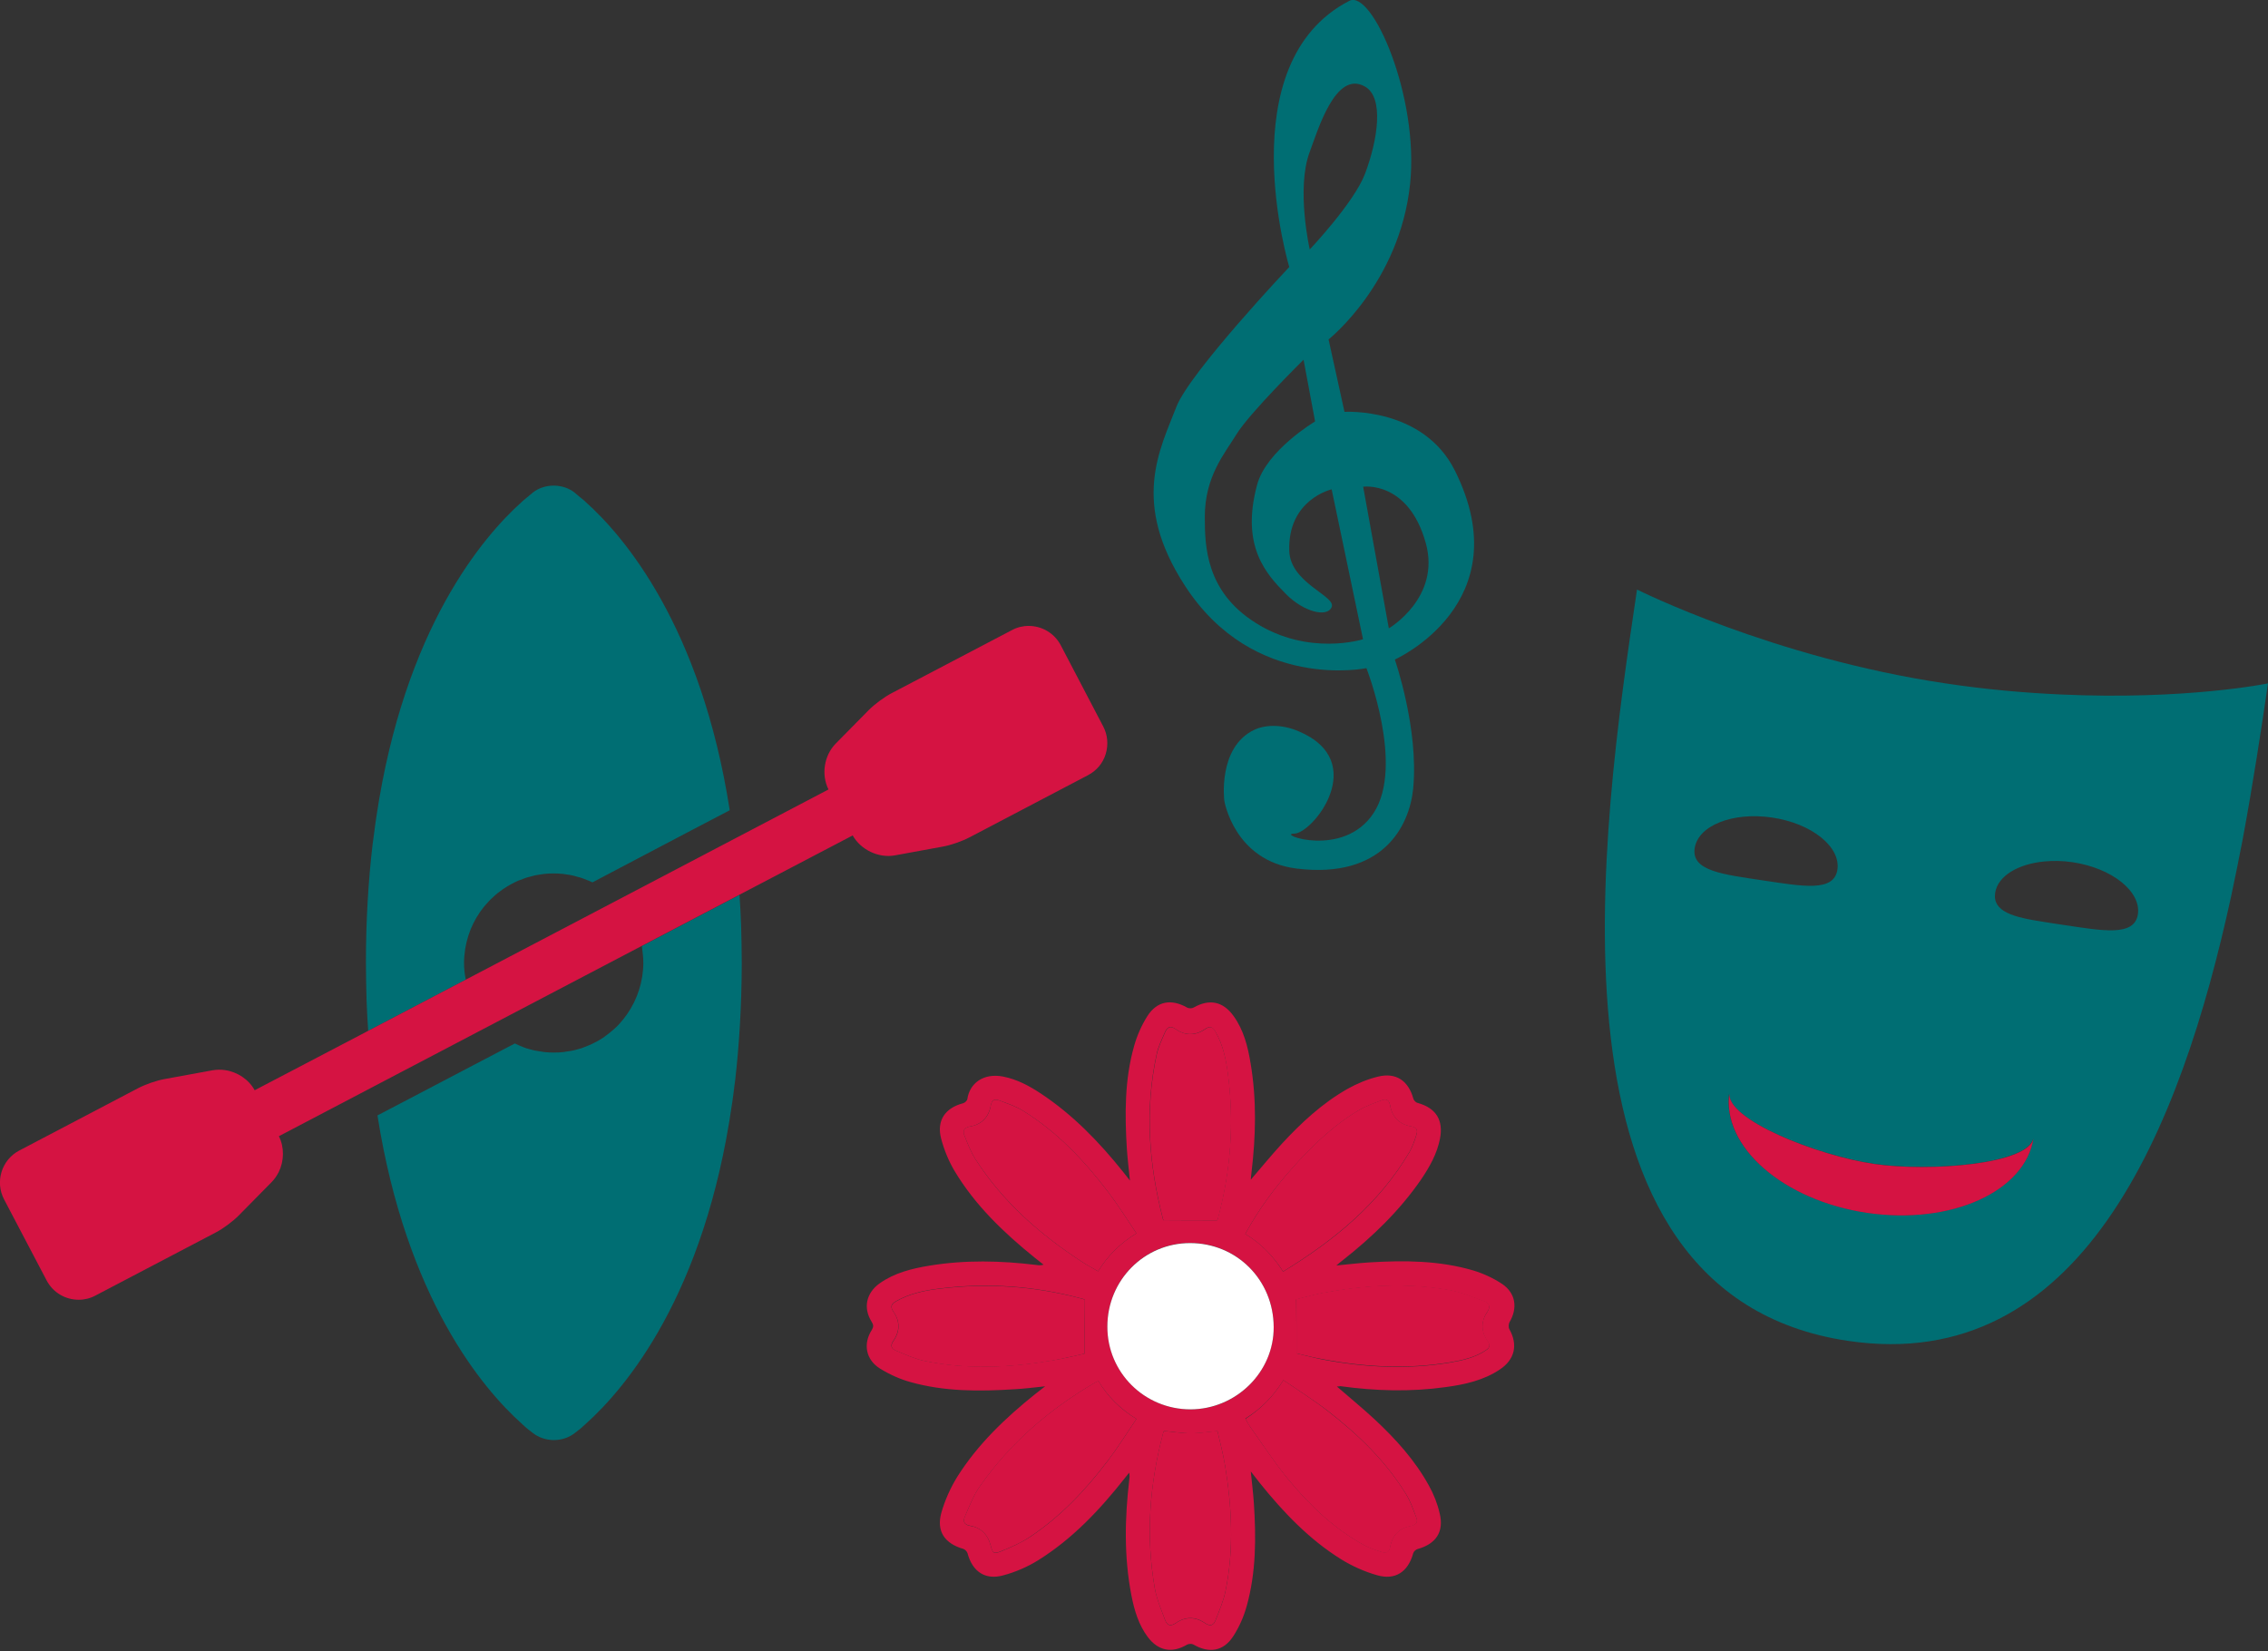 <?xml version="1.0" encoding="utf-8"?>
<!-- Generator: Adobe Illustrator 25.2.3, SVG Export Plug-In . SVG Version: 6.00 Build 0)  -->
<svg version="1.1" id="Layer_1" xmlns="http://www.w3.org/2000/svg" xmlns:xlink="http://www.w3.org/1999/xlink" x="0px" y="0px"
	 viewBox="0 0 139.64 101.68" style="enable-background:new 0 0 139.64 101.68;" xml:space="preserve">
<rect x="0" y="0" width="139.64" height="101.68" fill="#333333" stroke="none"/>
<style type="text/css">
	.st0{fill:#006E73;}
	.st1{fill:#D51342;}
	.st2{fill:none;}
	.st3{fill:#FFFFFF;}
</style>
<g>
	<g>
		<path class="st0" d="M28.57,59.29c0-0.29,0.03-0.57,0.07-0.85c0.18-1.13,0.69-2.14,1.44-2.93c0.05-0.05,0.1-0.11,0.16-0.16
			c0.09-0.09,0.18-0.17,0.27-0.25c0.04-0.04,0.08-0.07,0.12-0.1c0.1-0.08,0.21-0.16,0.32-0.24c0.04-0.03,0.07-0.05,0.11-0.07
			c0.12-0.08,0.23-0.15,0.36-0.22c0.04-0.02,0.08-0.04,0.11-0.06c0.12-0.06,0.25-0.13,0.37-0.18c0.05-0.02,0.09-0.04,0.14-0.05
			c0.12-0.05,0.25-0.1,0.37-0.14c0.06-0.02,0.13-0.04,0.19-0.05c0.11-0.03,0.23-0.06,0.34-0.09c0.1-0.02,0.19-0.03,0.29-0.05
			c0.09-0.01,0.18-0.03,0.27-0.04c0.19-0.02,0.38-0.03,0.58-0.03c0,0,0,0,0,0h0c0.2,0,0.39,0.01,0.58,0.03
			c0.09,0.01,0.18,0.03,0.27,0.04c0.1,0.01,0.19,0.03,0.29,0.05c0.12,0.02,0.23,0.06,0.34,0.09c0.06,0.02,0.13,0.03,0.19,0.05
			c0.13,0.04,0.25,0.09,0.37,0.14c0.05,0.02,0.09,0.03,0.14,0.05c0.07,0.03,0.14,0.07,0.22,0.1l2.6-1.37l3.46-1.82l2.39-1.25
			C43.16,38.53,38.4,33,36.05,30.9c-0.01-0.01-0.02-0.02-0.03-0.03c-0.07-0.06-0.13-0.12-0.2-0.17c-0.03-0.03-0.07-0.06-0.1-0.08
			c-0.04-0.04-0.08-0.07-0.12-0.1c-0.07-0.06-0.14-0.12-0.2-0.17c0,0,0,0-0.01-0.01c0,0,0,0,0,0c0,0,0,0,0,0
			c-0.36-0.29-0.82-0.43-1.27-0.44c-0.01,0-0.02,0-0.03,0s-0.02,0-0.03,0c-0.45,0.01-0.91,0.15-1.27,0.44c0,0,0,0,0,0c0,0,0,0,0,0
			c0,0,0,0-0.01,0.01c-0.06,0.05-0.13,0.11-0.2,0.17c-0.04,0.03-0.08,0.07-0.12,0.1c-0.03,0.03-0.07,0.05-0.1,0.08
			c-0.06,0.05-0.13,0.11-0.2,0.17c-0.01,0.01-0.02,0.02-0.03,0.03c-2.38,2.13-7.23,7.77-8.96,19.41c-0.02,0.16-0.05,0.33-0.07,0.49
			c-0.03,0.25-0.07,0.5-0.1,0.76c-0.02,0.15-0.04,0.29-0.06,0.44l0,0c-0.26,2.22-0.41,4.64-0.41,7.28c0,0.8,0.02,1.57,0.04,2.33
			c0.02,0.64,0.06,1.25,0.1,1.86l6.01-3.15C28.61,59.99,28.57,59.64,28.57,59.29z"/>
		<path class="st0" d="M39.61,59.29c0,0.29-0.03,0.57-0.07,0.85c-0.18,1.12-0.69,2.13-1.43,2.93c-0.06,0.06-0.11,0.12-0.17,0.17
			c-0.08,0.08-0.17,0.16-0.26,0.23c-0.05,0.04-0.1,0.08-0.14,0.12c-0.1,0.08-0.2,0.15-0.3,0.23c-0.04,0.03-0.09,0.06-0.13,0.09
			c-0.11,0.07-0.22,0.14-0.33,0.2c-0.05,0.03-0.09,0.05-0.14,0.07c-0.11,0.06-0.23,0.12-0.35,0.17c-0.06,0.02-0.11,0.04-0.17,0.07
			c-0.11,0.04-0.23,0.09-0.34,0.13c-0.07,0.02-0.15,0.04-0.22,0.06c-0.1,0.03-0.21,0.06-0.32,0.08c-0.1,0.02-0.21,0.04-0.31,0.05
			c-0.08,0.01-0.16,0.03-0.25,0.04c-0.19,0.02-0.39,0.03-0.58,0.03c-0.2,0-0.39-0.01-0.58-0.03c-0.08-0.01-0.16-0.03-0.25-0.04
			c-0.1-0.02-0.21-0.03-0.31-0.05c-0.11-0.02-0.21-0.05-0.32-0.08c-0.07-0.02-0.15-0.04-0.22-0.06c-0.12-0.04-0.23-0.08-0.34-0.13
			c-0.06-0.02-0.11-0.04-0.17-0.07c-0.07-0.03-0.14-0.07-0.21-0.1l-2.6,1.36l-3.47,1.82l-2.39,1.25c1.78,11.3,6.5,16.84,8.86,18.96
			c0.04,0.03,0.07,0.06,0.11,0.1c0.04,0.04,0.08,0.07,0.12,0.11c0.08,0.07,0.15,0.13,0.22,0.19c0,0,0,0,0.01,0
			c0.08,0.07,0.17,0.14,0.24,0.19c0.37,0.29,0.84,0.44,1.3,0.44h0c0,0,0,0,0,0c0.47,0,0.93-0.15,1.3-0.44
			c0.07-0.06,0.15-0.12,0.24-0.19c0,0,0,0,0.01,0c0.07-0.06,0.14-0.12,0.22-0.19c0.04-0.03,0.08-0.07,0.12-0.11
			c0.04-0.03,0.07-0.06,0.11-0.1c2.41-2.17,7.28-7.88,8.97-19.67c0.01-0.04,0.01-0.08,0.02-0.13c0.05-0.33,0.09-0.67,0.13-1
			c0.01-0.09,0.02-0.18,0.04-0.28l0,0c0.25-2.19,0.4-4.56,0.41-7.15l0,0c0-0.02,0-0.04,0-0.06c0-0.02,0-0.04,0-0.06h0
			c0-0.76-0.02-1.61-0.04-2.33c-0.02-0.64-0.06-1.25-0.1-1.86l-6.01,3.15C39.56,58.59,39.61,58.93,39.61,59.29z"/>
		<path class="st1" d="M67.92,44.72l-2.61-4.99c-0.39-0.74-1.15-1.19-1.98-1.19c-0.36,0-0.72,0.09-1.03,0.26l-7.4,3.88
			c-0.46,0.24-1.05,0.68-1.41,1.04l-2.03,2.06c-0.72,0.73-0.91,1.91-0.45,2.83L28.68,60.32l-6.01,3.15l-0.13,0.07l-6.86,3.59
			c-0.36-0.66-1.06-1.13-1.83-1.24c-0.25-0.04-0.51-0.03-0.76,0.01l-2.95,0.54c-0.51,0.09-1.19,0.33-1.65,0.57l-7.3,3.83
			c-1.09,0.57-1.51,1.92-0.94,3.01l2.62,4.99c0.39,0.74,1.14,1.19,1.98,1.19c0.36,0,0.72-0.09,1.03-0.26l7.4-3.88
			c0.46-0.24,1.04-0.67,1.41-1.04l2.03-2.06c0.18-0.18,0.32-0.39,0.44-0.62c0.34-0.69,0.35-1.54,0.01-2.21L39.5,58.25l6.01-3.15
			l6.99-3.66c0.49,0.88,1.59,1.41,2.59,1.23l2.95-0.54c0.51-0.09,1.19-0.33,1.65-0.57l7.3-3.83c0.53-0.28,0.92-0.74,1.09-1.31
			C68.25,45.85,68.2,45.25,67.92,44.72z"/>
	</g>
	<g>
		<path class="st2" d="M108.53,54.2c2.44,0.36,4.38,0.74,4.59-0.67c0.21-1.4-1.58-2.84-4.02-3.2c-2.42-0.36-4.56,0.5-4.77,1.89
			C104.13,53.64,106.11,53.84,108.53,54.2z"/>
		<path class="st2" d="M127.61,53.09c-0.59-0.09-1.18-0.1-1.71-0.05c-1.65,0.15-2.91,0.89-3.06,1.94c-0.17,1.16,1.14,1.5,2.97,1.78
			c0.39,0.06,0.79,0.12,1.23,0.19c2.42,0.36,4.38,0.74,4.59-0.67C131.84,54.89,130.04,53.45,127.61,53.09z"/>
		<path class="st0" d="M126.84,42.76c-2.16-0.1-4.53-0.3-7.05-0.68c-10.64-1.58-19-5.78-19-5.78c-2.19,14.75-6.45,43.37,12.98,46.26
			c7.17,1.07,12.27-2.17,15.96-7.41c3.78-5.36,6.09-12.83,7.64-19.96c0.25-1.18,0.49-2.35,0.71-3.5c0.65-3.5,1.15-6.81,1.56-9.61
			C139.64,42.08,134.58,43.12,126.84,42.76z M104.34,52.23c0.21-1.4,2.34-2.25,4.77-1.89c2.44,0.36,4.22,1.8,4.02,3.2
			c-0.21,1.41-2.15,1.03-4.59,0.67C106.11,53.84,104.13,53.64,104.34,52.23z M106.47,67.26c-0.25,1.66,5.39,3.88,8.92,4.4
			c3.34,0.5,9.57,0.04,9.81-1.62c-0.49,3.32-5.08,5.39-10.26,4.62C109.77,73.9,105.98,70.58,106.47,67.26z M127.04,56.95
			c-0.44-0.07-0.84-0.12-1.23-0.19c-1.83-0.28-3.14-0.62-2.97-1.78c0.16-1.05,1.42-1.79,3.06-1.94c0.53-0.05,1.12-0.04,1.71,0.05
			c2.42,0.36,4.22,1.8,4.02,3.2C131.42,57.69,129.46,57.31,127.04,56.95z"/>
		<g>
			<path class="st1" d="M125.21,70.05c-0.25,1.66-6.47,2.11-9.81,1.62c-3.53-0.52-9.17-2.75-8.92-4.4
				c-0.49,3.32,3.29,6.64,8.47,7.41C120.13,75.44,124.71,73.37,125.21,70.05z"/>
			<path class="st2" d="M125.21,70.05L125.21,70.05 M125.21,70.05c-0.49,3.32-5.08,5.39-10.26,4.62c-5.18-0.77-8.97-4.09-8.47-7.41
				c-0.25,1.66,5.39,3.88,8.92,4.4C118.73,72.16,124.96,71.7,125.21,70.05 M125.35,69.1L125.35,69.1c-0.51-0.08-0.98,0.26-1.09,0.75
				c-0.6,0.77-5.34,1.37-8.73,0.87c-3.74-0.56-7.8-2.51-8.11-3.36c0.05-0.5-0.31-0.96-0.81-1.04c-0.52-0.08-1.01,0.28-1.09,0.81
				c-0.58,3.9,3.5,7.63,9.28,8.49c5.74,0.85,10.69-1.49,11.33-5.34c0.01-0.03,0.01-0.06,0.02-0.09
				C126.24,69.67,125.88,69.18,125.35,69.1L125.35,69.1z M125.07,71L125.07,71L125.07,71L125.07,71z"/>
		</g>
	</g>
	<path class="st0" d="M84.13,41.14c0,0,2.35,5.99,0.45,8.91c-1.85,2.85-6.04,1.28-4.9,1.28c1.14,0,4.69-4.44,0.28-6.3
		c-1.09-0.47-2.11-0.39-2.74-0.09c-2.26,1.08-1.84,4.36-1.84,4.36s0.6,3.7,4.45,4.18c5.29,0.65,6.95-2.59,7.18-4.93
		c0.35-3.7-1.13-7.94-1.13-7.94s7.77-3.46,3.7-11.63c-1.96-3.93-6.8-3.62-6.8-3.62l-0.98-4.46c0,0,4.38-3.47,5.02-9.58
		c0.56-5.35-2.33-11.99-3.74-11.27c-7.47,3.85-3.7,16.39-3.7,16.39s-6.14,6.5-6.95,8.61c-1.02,2.64-2.81,5.89,0.53,11.02
		C77.19,42.6,84.13,41.14,84.13,41.14z M87.78,33.42c0.95,3.38-2.27,5.27-2.27,5.27l-1.58-8.72C83.92,29.97,86.7,29.57,87.78,33.42z
		 M80.64,9.35c0.49-1.29,1.58-5.06,3.4-4.02c1.19,0.67,0.79,3.29,0,5.38c-0.68,1.78-3.4,4.65-3.4,4.65S79.79,11.61,80.64,9.35z
		 M76.11,26.77c0.8-1.32,4.15-4.62,4.15-4.62l0.71,3.8c0,0-3,1.78-3.57,3.9c-1.02,3.79,0.56,5.5,1.79,6.74
		c1.06,1.07,2.52,1.46,2.8,0.79c0.29-0.68-2.54-1.47-2.61-3.45c-0.11-3.18,2.61-3.8,2.61-3.8l1.93,9.23c0,0-3.35,1.07-6.63-1.02
		c-3.05-1.93-3.11-4.71-3.11-6.52C74.18,29.34,75.4,27.93,76.11,26.77z"/>
	<g>
		<path class="st1" d="M82.31,85.37c0.8,0.7,1.58,1.33,2.31,2.01c1.3,1.21,2.49,2.52,3.35,4.08c0.3,0.53,0.53,1.12,0.67,1.72
			c0.28,1.14-0.23,1.89-1.36,2.2c-0.11,0.03-0.24,0.15-0.27,0.26c-0.31,1.14-1.1,1.68-2.23,1.35c-0.77-0.22-1.53-0.56-2.21-0.98
			c-1.97-1.23-3.55-2.89-5-4.69c-0.17-0.21-0.33-0.42-0.56-0.72c0.07,0.72,0.15,1.33,0.19,1.95c0.14,2.13,0.14,4.26-0.44,6.34
			c-0.18,0.65-0.46,1.29-0.83,1.86c-0.6,0.93-1.49,1.07-2.45,0.51c-0.1-0.06-0.29-0.05-0.4,0.01c-0.91,0.54-1.76,0.39-2.41-0.47
			c-0.57-0.76-0.83-1.65-1.01-2.57c-0.46-2.37-0.41-4.75-0.13-7.13c0.02-0.13,0.03-0.25-0.01-0.42c-0.08,0.1-0.16,0.2-0.24,0.3
			c-1.54,1.96-3.23,3.76-5.36,5.09c-0.66,0.41-1.4,0.73-2.15,0.93c-1.12,0.31-1.9-0.24-2.2-1.36c-0.03-0.11-0.16-0.24-0.26-0.27
			c-1.15-0.33-1.67-1.09-1.35-2.23c0.22-0.77,0.56-1.53,0.98-2.21c1.26-2,2.95-3.61,4.78-5.08c0.18-0.14,0.36-0.28,0.63-0.49
			c-0.69,0.07-1.28,0.15-1.88,0.18c-2.16,0.14-4.31,0.15-6.41-0.44c-0.66-0.18-1.31-0.48-1.89-0.84c-0.86-0.54-1.04-1.51-0.5-2.36
			c0.12-0.2,0.12-0.32,0-0.51c-0.54-0.85-0.34-1.78,0.49-2.37c0.92-0.65,1.98-0.91,3.07-1.09c2.19-0.36,4.39-0.31,6.59-0.04
			c0.13,0.02,0.27,0.03,0.43-0.02c-0.18-0.14-0.36-0.28-0.53-0.42c-1.92-1.55-3.69-3.24-4.96-5.37c-0.36-0.61-0.64-1.3-0.82-1.99
			c-0.28-1.11,0.26-1.87,1.36-2.16c0.11-0.03,0.25-0.16,0.26-0.26c0.14-0.96,0.98-1.62,2.21-1.38c0.85,0.17,1.6,0.57,2.31,1.04
			c1.98,1.31,3.6,2.99,5.08,4.84c0.12,0.15,0.23,0.3,0.41,0.52c-0.07-0.72-0.15-1.34-0.19-1.96c-0.13-2.12-0.14-4.24,0.44-6.3
			c0.18-0.65,0.46-1.29,0.82-1.86c0.6-0.94,1.48-1.08,2.45-0.53c0.1,0.06,0.3,0.06,0.4,0c0.96-0.55,1.81-0.39,2.46,0.52
			c0.63,0.87,0.88,1.89,1.05,2.92c0.38,2.25,0.32,4.5,0.05,6.75c-0.01,0.12-0.03,0.24-0.04,0.41c0.66-0.77,1.26-1.5,1.9-2.2
			c1.2-1.3,2.5-2.51,4.05-3.39c0.59-0.33,1.23-0.6,1.89-0.76c1.11-0.27,1.87,0.26,2.17,1.36c0.03,0.11,0.16,0.24,0.26,0.26
			c1.13,0.31,1.6,1.05,1.38,2.2c-0.18,0.93-0.64,1.74-1.16,2.51c-1.33,1.93-3,3.54-4.83,4.98c-0.11,0.08-0.21,0.17-0.39,0.32
			c0.74-0.07,1.39-0.15,2.03-0.19c2.16-0.13,4.31-0.12,6.41,0.5c0.62,0.19,1.23,0.47,1.77,0.83c0.84,0.57,0.96,1.49,0.45,2.35
			c-0.06,0.11-0.07,0.32-0.01,0.43c0.54,0.96,0.34,1.87-0.58,2.48c-1.01,0.68-2.17,0.93-3.35,1.09c-2.16,0.3-4.32,0.24-6.48-0.06
			C82.46,85.37,82.41,85.37,82.31,85.37z M73.3,86.78c2.82,0,5.13-2.3,5.12-5.08c-0.02-2.9-2.29-5.17-5.15-5.17
			c-2.82,0-5.08,2.29-5.09,5.14C68.18,84.5,70.47,86.78,73.3,86.78z M69.97,87.37c-1.01-0.63-1.77-1.39-2.34-2.33
			c-0.07,0.03-0.12,0.05-0.16,0.07c-2.84,1.64-5.27,3.74-7.16,6.44c-0.38,0.55-0.63,1.2-0.9,1.83c-0.14,0.31-0.05,0.51,0.35,0.58
			c0.66,0.11,1.06,0.54,1.23,1.19c0.13,0.48,0.18,0.56,0.65,0.37c0.63-0.25,1.26-0.54,1.82-0.91c1.86-1.25,3.38-2.86,4.73-4.64
			C68.82,89.14,69.37,88.26,69.97,87.37z M71.67,88.11c-0.02,0.04-0.04,0.07-0.05,0.11c-0.84,3.16-1.09,6.35-0.52,9.58
			c0.12,0.67,0.4,1.32,0.64,1.97c0.12,0.31,0.32,0.4,0.66,0.17c0.57-0.4,1.2-0.4,1.78,0c0.34,0.23,0.54,0.14,0.66-0.17
			c0.23-0.58,0.48-1.17,0.61-1.78c0.53-2.57,0.4-5.16-0.02-7.73c-0.12-0.73-0.31-1.45-0.47-2.14c-0.6,0.05-1.12,0.14-1.65,0.14
			C72.78,88.25,72.24,88.16,71.67,88.11z M69.97,75.94c-0.59-0.87-1.12-1.73-1.73-2.53c-1.49-1.96-3.17-3.74-5.29-5.04
			c-0.44-0.27-0.96-0.44-1.45-0.62c-0.28-0.11-0.44,0-0.5,0.33c-0.13,0.71-0.57,1.16-1.27,1.28c-0.38,0.07-0.46,0.27-0.35,0.56
			c0.2,0.5,0.39,1.01,0.68,1.46c1.67,2.61,3.95,4.61,6.52,6.29c0.33,0.22,0.68,0.4,1.03,0.61C68.21,77.31,68.96,76.56,69.97,75.94z
			 M76.67,75.98c0.98,0.58,1.72,1.36,2.33,2.32c3.14-1.91,5.9-4.17,7.78-7.36c0.19-0.33,0.32-0.7,0.43-1.07
			c0.09-0.27,0.02-0.45-0.32-0.51c-0.72-0.12-1.18-0.57-1.3-1.29c-0.06-0.34-0.24-0.42-0.51-0.32c-0.48,0.18-0.97,0.35-1.41,0.61
			c-1.54,0.91-2.81,2.13-4,3.45C78.53,73.07,77.51,74.43,76.67,75.98z M74.94,75.14c0.01-0.02,0.04-0.1,0.06-0.18
			c0.78-2.93,0.99-5.89,0.59-8.9c-0.12-0.88-0.3-1.76-0.76-2.54c-0.16-0.27-0.32-0.38-0.64-0.16c-0.58,0.41-1.22,0.42-1.81,0
			c-0.32-0.23-0.51-0.12-0.64,0.16c-0.2,0.46-0.43,0.92-0.53,1.4c-0.74,3.41-0.48,6.79,0.39,10.14c0.01,0.06,0.06,0.11,0.04,0.07
			C72.78,75.14,73.82,75.14,74.94,75.14z M79.02,84.98c-0.63,1.01-1.38,1.77-2.34,2.36c0.09,0.17,0.16,0.32,0.25,0.45
			c0.79,1.11,1.54,2.26,2.4,3.31c1.32,1.59,2.81,3.02,4.65,4.03c0.35,0.19,0.73,0.31,1.11,0.43c0.28,0.09,0.44,0,0.5-0.33
			c0.13-0.71,0.57-1.15,1.27-1.28c0.36-0.06,0.44-0.25,0.33-0.54c-0.18-0.48-0.35-0.98-0.62-1.41c-1.25-2.04-2.95-3.68-4.82-5.13
			C80.89,86.21,79.95,85.62,79.02,84.98z M66.78,83.35c0-1.17,0-2.24,0-3.34c-0.04-0.01-0.14-0.05-0.24-0.07
			c-2.89-0.77-5.81-0.97-8.78-0.59c-0.9,0.11-1.78,0.31-2.58,0.76c-0.28,0.16-0.41,0.32-0.17,0.66c0.4,0.57,0.4,1.2,0,1.77
			c-0.21,0.3-0.15,0.49,0.13,0.61c0.58,0.24,1.16,0.51,1.77,0.64c2.61,0.54,5.23,0.42,7.84-0.02
			C65.46,83.66,66.16,83.48,66.78,83.35z M79.82,83.33c0.49,0.11,1.05,0.27,1.61,0.38c2.6,0.49,5.22,0.63,7.84,0.19
			c0.77-0.13,1.54-0.3,2.21-0.75c0.23-0.15,0.3-0.3,0.11-0.56c-0.4-0.57-0.43-1.2-0.04-1.77c0.24-0.36,0.14-0.57-0.18-0.69
			c-0.71-0.26-1.42-0.56-2.15-0.69c-2.62-0.46-5.24-0.3-7.84,0.19c-0.56,0.11-1.11,0.27-1.57,0.38
			C79.82,81.13,79.82,82.18,79.82,83.33z"/>
		<path class="st3" d="M73.3,86.78c-2.84,0-5.13-2.28-5.12-5.1c0-2.85,2.27-5.14,5.09-5.14c2.87,0,5.14,2.27,5.15,5.17
			C78.44,84.47,76.12,86.77,73.3,86.78z"/>
		<path class="st1" d="M69.97,87.37c-0.6,0.88-1.15,1.77-1.78,2.59c-1.35,1.78-2.87,3.39-4.73,4.64c-0.56,0.38-1.19,0.66-1.82,0.91
			c-0.47,0.19-0.53,0.11-0.65-0.37c-0.17-0.64-0.58-1.07-1.23-1.19c-0.4-0.07-0.49-0.27-0.35-0.58c0.27-0.62,0.52-1.28,0.9-1.83
			c1.88-2.7,4.32-4.79,7.16-6.44c0.04-0.02,0.09-0.04,0.16-0.07C68.2,85.99,68.96,86.75,69.97,87.37z"/>
		<path class="st1" d="M71.67,88.11c0.57,0.05,1.1,0.14,1.64,0.14c0.52,0,1.05-0.09,1.65-0.14c0.15,0.69,0.35,1.41,0.47,2.14
			c0.42,2.57,0.55,5.16,0.02,7.73c-0.13,0.61-0.38,1.2-0.61,1.78c-0.12,0.31-0.32,0.4-0.66,0.17c-0.57-0.4-1.2-0.4-1.78,0
			c-0.34,0.23-0.54,0.14-0.66-0.17c-0.24-0.65-0.53-1.3-0.64-1.97c-0.57-3.23-0.32-6.42,0.52-9.58
			C71.64,88.18,71.66,88.15,71.67,88.11z"/>
		<path class="st1" d="M69.97,75.94c-1.01,0.62-1.76,1.37-2.36,2.34c-0.36-0.21-0.7-0.39-1.03-0.61c-2.57-1.68-4.84-3.68-6.52-6.29
			c-0.29-0.45-0.48-0.96-0.68-1.46c-0.12-0.29-0.03-0.5,0.35-0.56c0.71-0.12,1.15-0.57,1.27-1.28c0.06-0.33,0.22-0.43,0.5-0.33
			c0.49,0.19,1,0.35,1.45,0.62c2.12,1.3,3.8,3.08,5.29,5.04C68.85,74.21,69.38,75.07,69.97,75.94z"/>
		<path class="st1" d="M76.67,75.98c0.84-1.55,1.86-2.91,3-4.18c1.19-1.32,2.46-2.54,4-3.45c0.44-0.26,0.93-0.43,1.41-0.61
			c0.27-0.1,0.45-0.02,0.51,0.32c0.13,0.73,0.58,1.17,1.3,1.29c0.34,0.06,0.41,0.24,0.32,0.51c-0.12,0.37-0.24,0.74-0.43,1.07
			c-1.88,3.18-4.64,5.44-7.78,7.36C78.39,77.34,77.65,76.57,76.67,75.98z"/>
		<path class="st1" d="M74.94,75.14c-1.12,0-2.17,0-3.29,0c0.02,0.04-0.02-0.01-0.04-0.07c-0.87-3.35-1.13-6.73-0.39-10.14
			c0.11-0.48,0.33-0.95,0.53-1.4c0.13-0.28,0.31-0.39,0.64-0.16c0.58,0.41,1.22,0.41,1.81,0c0.32-0.23,0.49-0.12,0.64,0.16
			c0.45,0.79,0.64,1.66,0.76,2.54c0.4,3,0.19,5.97-0.59,8.9C74.99,75.04,74.95,75.12,74.94,75.14z"/>
		<path class="st1" d="M79.02,84.98c0.93,0.64,1.87,1.23,2.74,1.91c1.87,1.45,3.57,3.08,4.82,5.13c0.26,0.43,0.43,0.93,0.62,1.41
			c0.11,0.28,0.03,0.47-0.33,0.54c-0.71,0.12-1.15,0.57-1.27,1.28c-0.06,0.33-0.22,0.43-0.5,0.33c-0.38-0.12-0.76-0.24-1.11-0.43
			c-1.84-1.01-3.33-2.44-4.65-4.03c-0.87-1.05-1.61-2.2-2.4-3.31c-0.1-0.13-0.16-0.29-0.25-0.45
			C77.64,86.75,78.39,85.99,79.02,84.98z"/>
		<path class="st1" d="M66.78,83.35c-0.62,0.13-1.32,0.31-2.02,0.43c-2.61,0.44-5.23,0.57-7.84,0.02c-0.61-0.13-1.19-0.4-1.77-0.64
			c-0.28-0.12-0.34-0.31-0.13-0.61c0.4-0.57,0.4-1.2,0-1.77c-0.24-0.34-0.11-0.5,0.17-0.66c0.8-0.45,1.68-0.65,2.58-0.76
			c2.96-0.37,5.89-0.18,8.78,0.59c0.1,0.03,0.19,0.06,0.24,0.07C66.78,81.11,66.78,82.18,66.78,83.35z"/>
		<path class="st1" d="M79.82,83.33c0-1.15,0-2.19,0-3.34c0.45-0.11,1.01-0.27,1.57-0.38c2.6-0.49,5.22-0.65,7.84-0.19
			c0.74,0.13,1.45,0.43,2.15,0.69c0.32,0.12,0.42,0.33,0.18,0.69c-0.39,0.58-0.36,1.2,0.04,1.77c0.18,0.26,0.12,0.41-0.11,0.56
			c-0.67,0.45-1.44,0.62-2.21,0.75c-2.62,0.44-5.24,0.3-7.84-0.19C80.87,83.59,80.31,83.44,79.82,83.33z"/>
	</g>
</g>
</svg>
